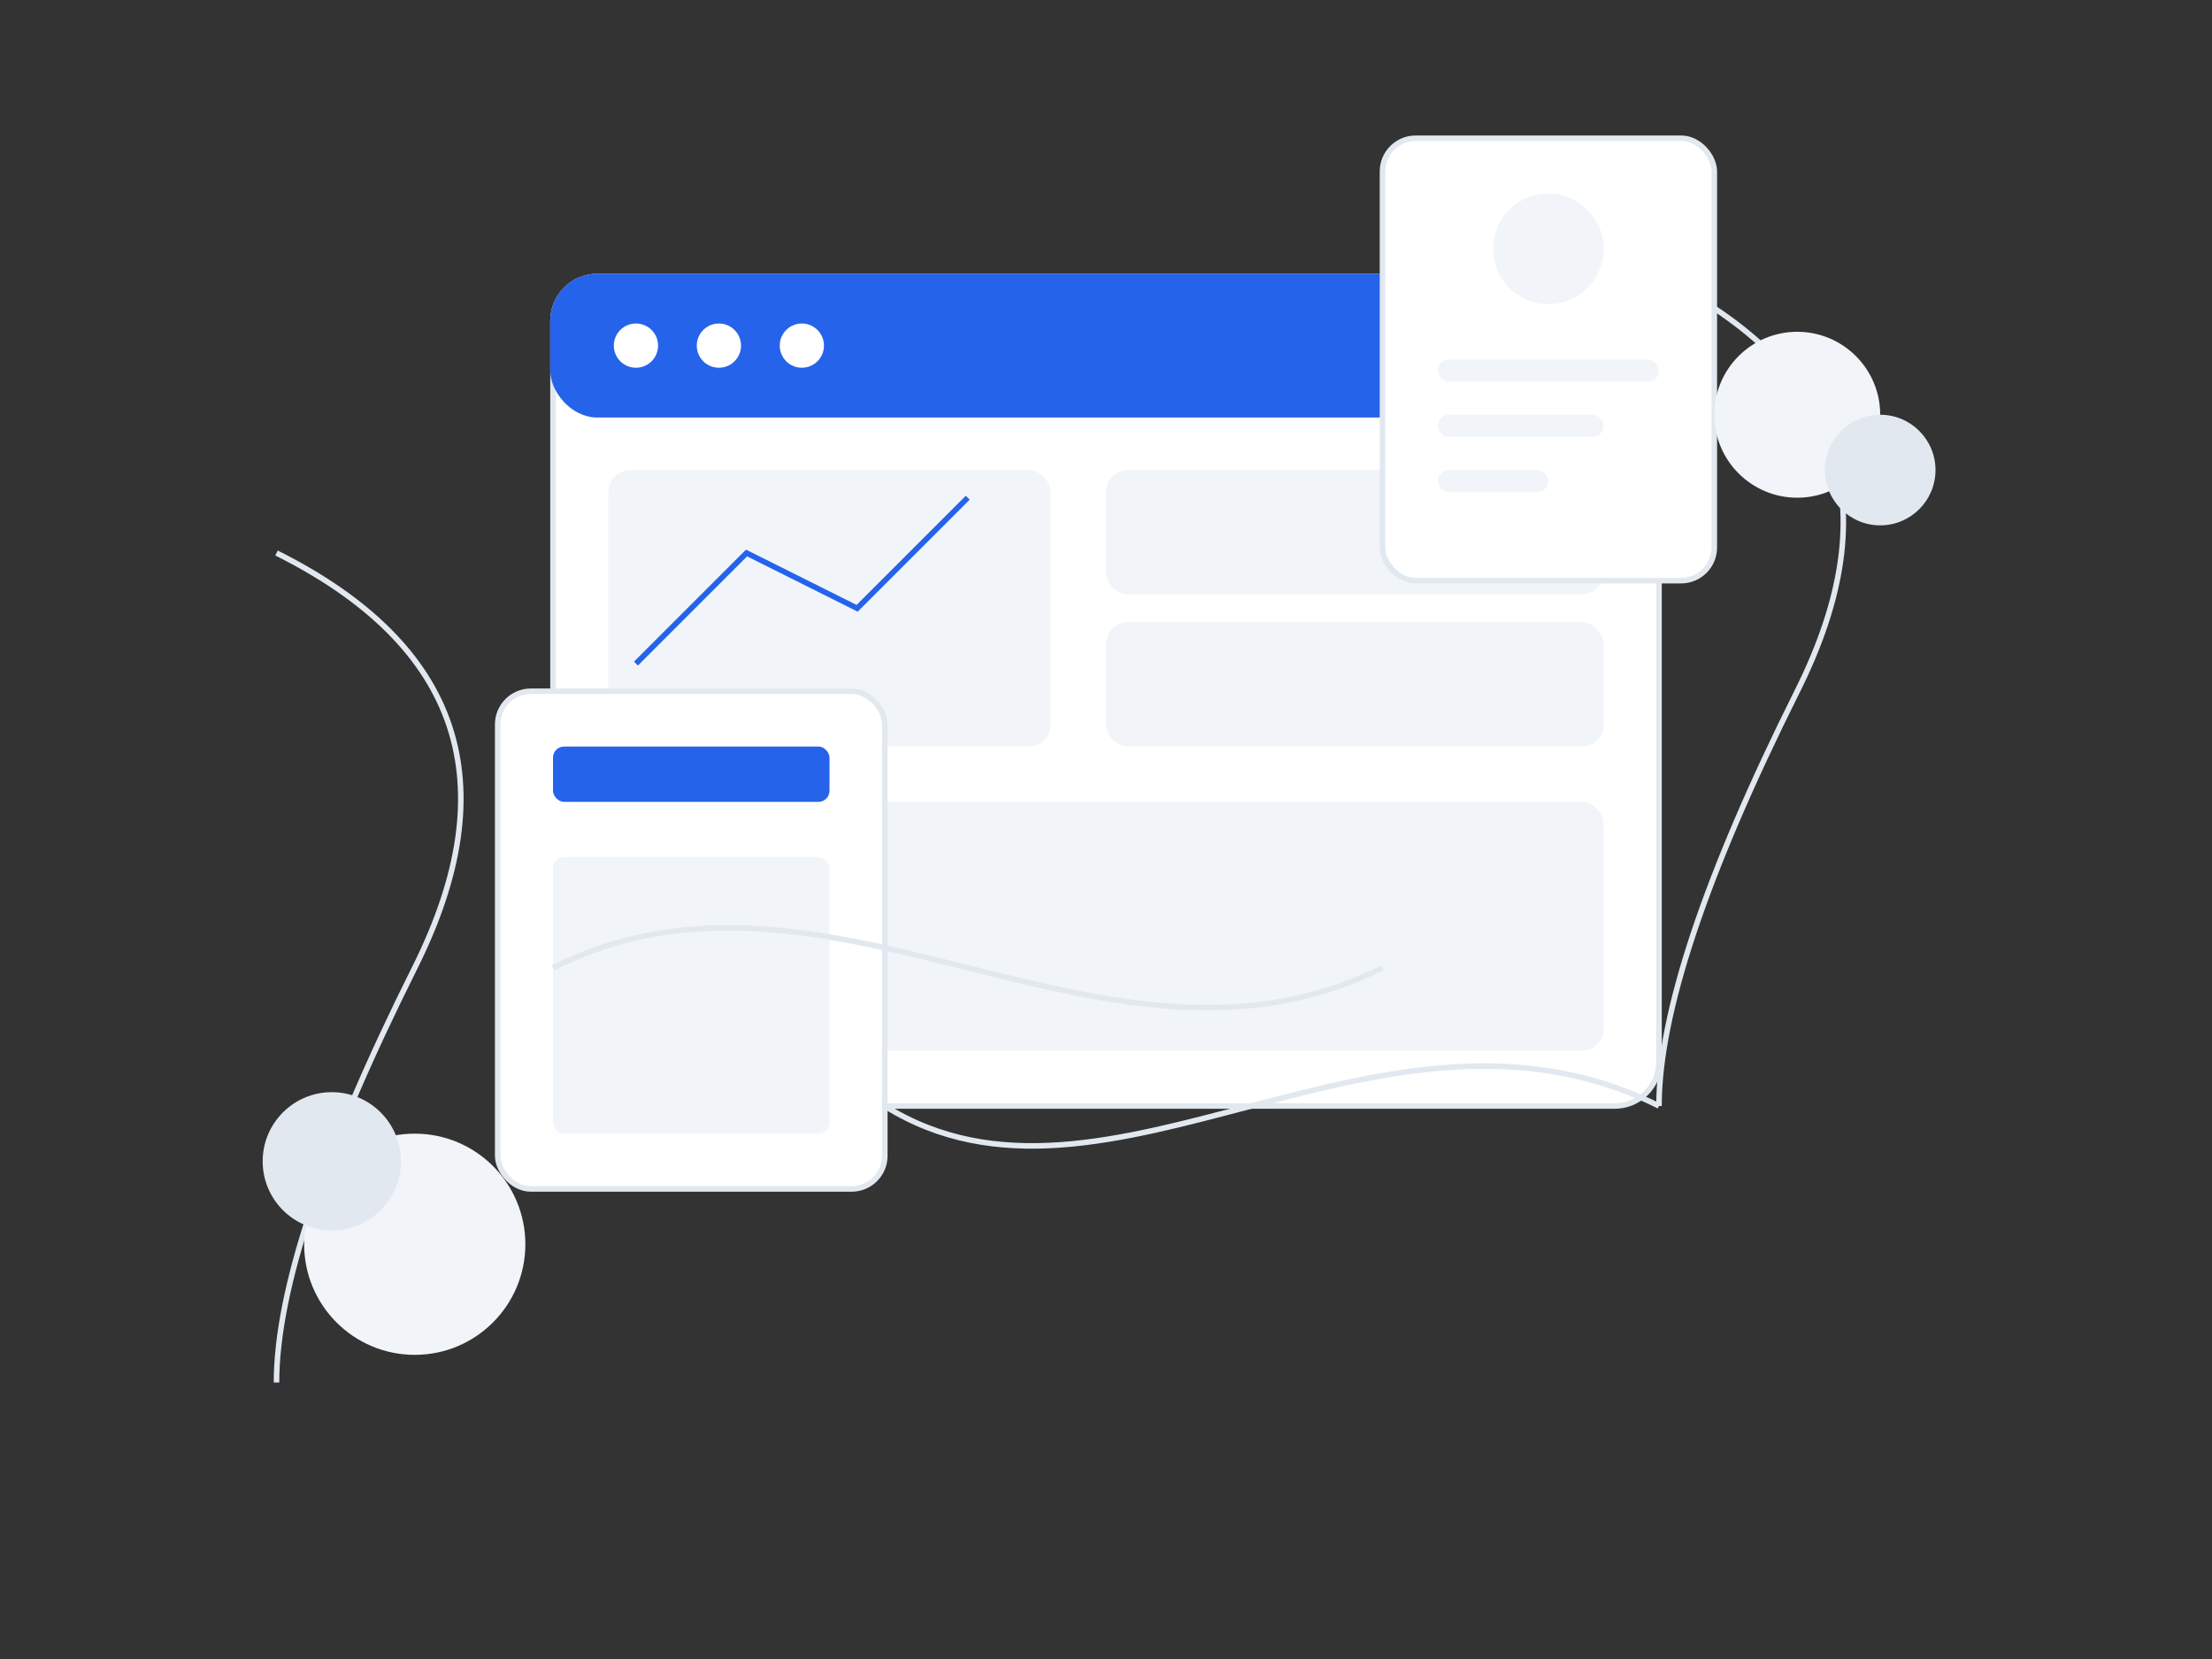 <?xml version="1.0" encoding="UTF-8"?>
<svg width="800" height="600" viewBox="0 0 800 600" fill="none" xmlns="http://www.w3.org/2000/svg">
  <rect x="0" y="0" width="800" height="600" fill="#333333" stroke="none"/>
  <!-- Background Shapes -->
  <path d="M600 100 Q 700 150, 650 250 T 600 400" stroke="#E2E8F0" stroke-width="2" fill="none"/>
  <path d="M100 200 Q 200 250, 150 350 T 100 500" stroke="#E2E8F0" stroke-width="2" fill="none"/>
  
  <!-- Main Dashboard Card -->
  <rect x="200" y="100" width="400" height="300" rx="16" fill="white" stroke="#E2E8F0" stroke-width="2"/>
  
  <!-- Top Bar -->
  <rect x="200" y="100" width="400" height="50" rx="16" fill="#2563EB" stroke="#2563EB" stroke-width="2"/>
  <circle cx="230" cy="125" r="8" fill="white"/>
  <circle cx="260" cy="125" r="8" fill="white"/>
  <circle cx="290" cy="125" r="8" fill="white"/>
  
  <!-- Dashboard Content -->
  <!-- Chart -->
  <rect x="220" y="170" width="160" height="100" rx="8" fill="#F1F5F9"/>
  <path d="M230 240 L 270 200 L 310 220 L 350 180" stroke="#2563EB" stroke-width="2" fill="none"/>
  
  <!-- Stats Cards -->
  <rect x="400" y="170" width="180" height="45" rx="8" fill="#F1F5F9"/>
  <rect x="400" y="225" width="180" height="45" rx="8" fill="#F1F5F9"/>
  
  <!-- Bottom Section -->
  <rect x="220" y="290" width="360" height="90" rx="8" fill="#F1F5F9"/>
  
  <!-- Floating Elements -->
  <!-- Employee Card -->
  <g transform="translate(500, 50)">
    <rect width="120" height="160" rx="12" fill="white" stroke="#E2E8F0" stroke-width="2"/>
    <circle cx="60" cy="40" r="20" fill="#F1F5F9"/>
    <rect x="20" y="80" width="80" height="8" rx="4" fill="#F1F5F9"/>
    <rect x="20" y="100" width="60" height="8" rx="4" fill="#F1F5F9"/>
    <rect x="20" y="120" width="40" height="8" rx="4" fill="#F1F5F9"/>
  </g>
  
  <!-- Calendar Card -->
  <g transform="translate(180, 250)">
    <rect width="140" height="180" rx="12" fill="white" stroke="#E2E8F0" stroke-width="2"/>
    <rect x="20" y="20" width="100" height="20" rx="4" fill="#2563EB"/>
    <rect x="20" y="60" width="100" height="100" rx="4" fill="#F1F5F9"/>
  </g>
  
  <!-- Decorative Elements -->
  <circle cx="650" cy="150" r="30" fill="#F1F5F9"/>
  <circle cx="680" cy="170" r="20" fill="#E2E8F0"/>
  <circle cx="150" cy="450" r="40" fill="#F1F5F9"/>
  <circle cx="120" cy="420" r="25" fill="#E2E8F0"/>
  
  <!-- Abstract Connecting Lines -->
  <path d="M320 400 C 400 450, 500 350, 600 400" stroke="#E2E8F0" stroke-width="2" fill="none"/>
  <path d="M200 350 C 300 300, 400 400, 500 350" stroke="#E2E8F0" stroke-width="2" fill="none"/>
</svg> 